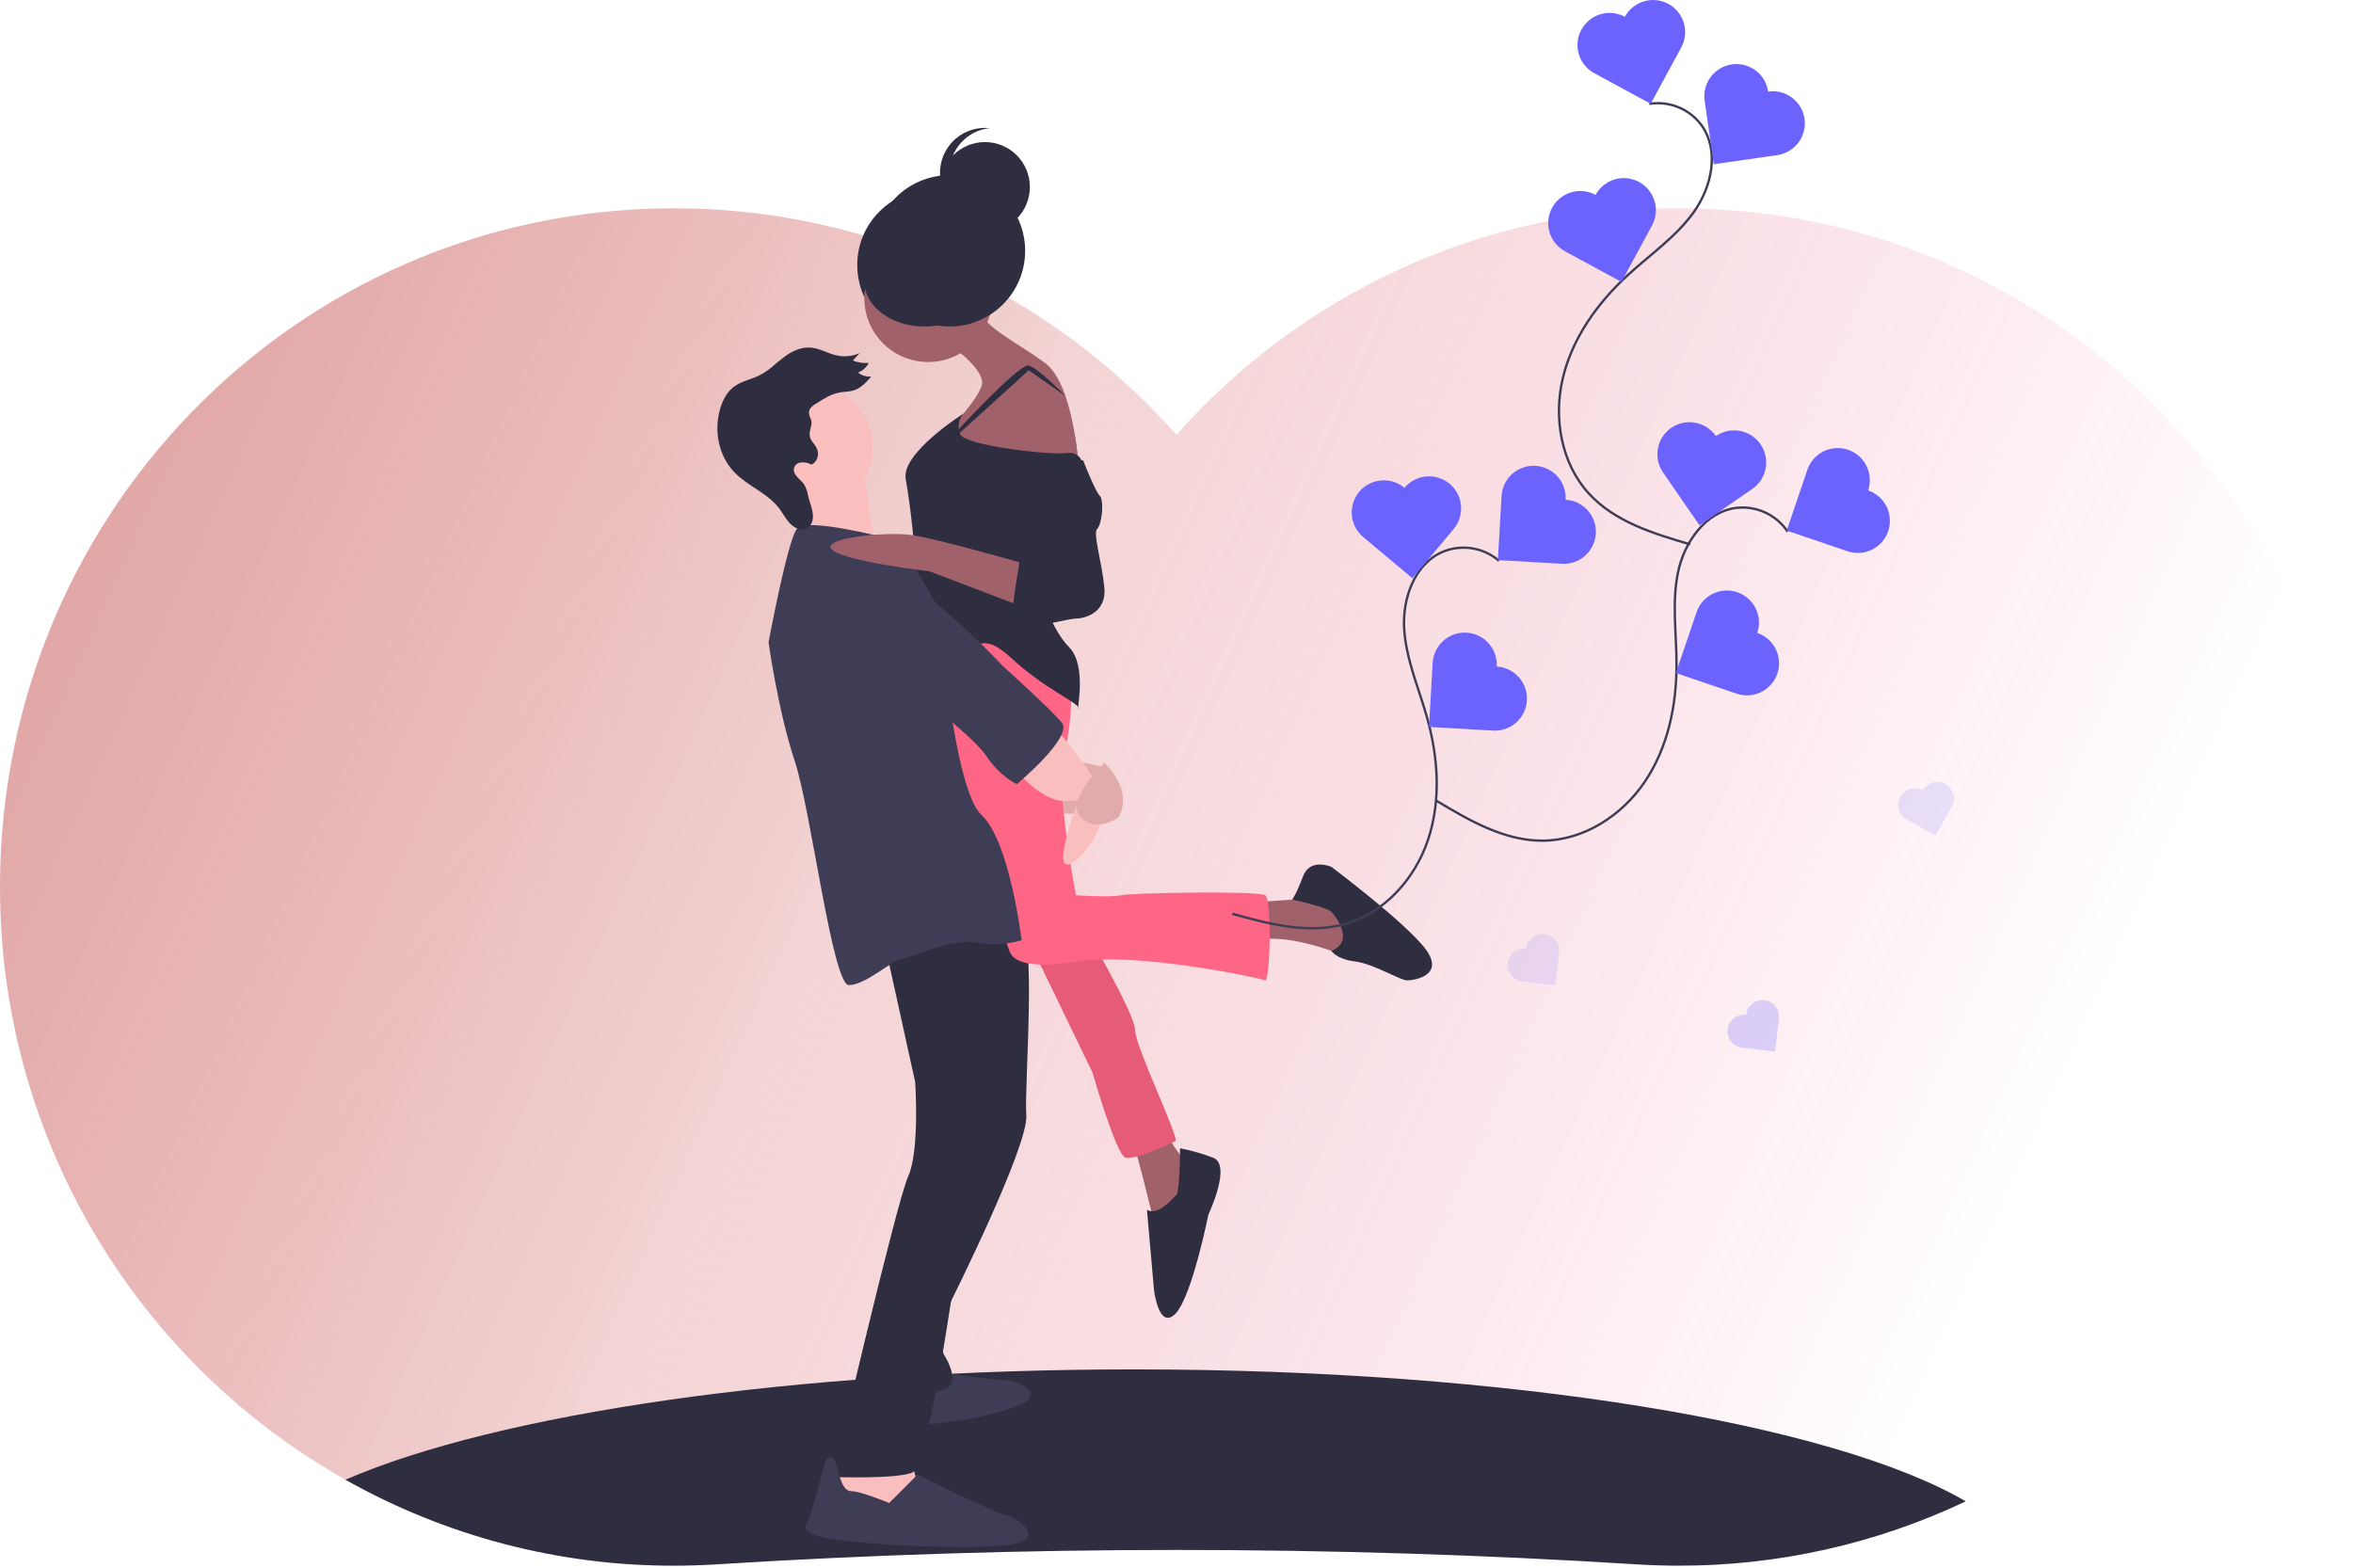 <svg width="995" height="663" viewBox="0 0 995 663" fill="none" xmlns="http://www.w3.org/2000/svg">
<g id="undraw_love_xfcv 1">
<g clip-path="url(#clip0)">
<g id="love">
<path id="Vector" d="M994.938 380.87C993.96 434.24 978.125 486.281 949.21 531.15C920.295 576.019 879.446 611.94 831.248 634.88C793.355 652.845 751.933 662.137 709.998 662.08C703.968 662.08 697.981 661.894 692.038 661.52C562.471 653.4 432.524 653.4 302.958 661.52C297.018 661.89 291.031 662.077 284.998 662.08C236.33 662.151 188.473 649.629 146.078 625.73C102.53 601.158 66.151 565.643 40.541 522.697C14.931 479.751 0.976 430.864 0.058 380.87C-3.102 220.19 124.088 88.82 283.668 88.08C368.658 87.69 445.038 124.77 497.498 183.85C549.958 124.77 626.338 87.69 711.328 88.08C870.908 88.82 998.098 220.19 994.938 380.87Z" fill="url(#paint0_linear)"/>
<path id="Vector_2" d="M831.248 634.88C793.355 652.845 751.933 662.137 709.998 662.08C703.968 662.08 697.981 661.894 692.038 661.52C562.471 653.4 432.524 653.4 302.958 661.52C297.018 661.89 291.031 662.077 284.998 662.08C236.33 662.151 188.473 649.629 146.078 625.73C210.208 597.95 335.468 579.08 479.498 579.08C638.838 579.08 775.208 602.17 831.248 634.88Z" fill="#2F2E41"/>
<path id="Vector_3" d="M465.498 331.08H440.498V344.08H465.498V331.08Z" fill="#FBBEBE"/>
<path id="Vector_4" opacity="0.1" d="M465.498 331.08H440.498V344.08H465.498V331.08Z" fill="black"/>
<path id="Vector_5" d="M394.498 144.08C412.171 144.08 426.498 129.753 426.498 112.08C426.498 94.407 412.171 80.08 394.498 80.08C376.825 80.08 362.498 94.407 362.498 112.08C362.498 129.753 376.825 144.08 394.498 144.08Z" fill="#2F2E41"/>
<path id="Vector_6" d="M466.998 324.58C466.998 324.58 456.998 321.58 454.998 322.58C452.998 323.58 461.998 331.58 461.998 331.58L466.998 324.58Z" fill="#FBBEBE"/>
<path id="Vector_7" opacity="0.1" d="M466.998 324.58C466.998 324.58 456.998 321.58 454.998 322.58C452.998 323.58 461.998 331.58 461.998 331.58L466.998 324.58Z" fill="black"/>
<path id="Vector_8" d="M397.998 580.58C397.998 580.58 420.998 583.58 424.998 583.58C428.998 583.58 439.998 587.58 433.998 592.58C427.998 597.58 389.998 604.58 384.998 601.58C379.998 598.58 372.998 589.58 377.998 588.58C382.998 587.58 397.998 580.58 397.998 580.58Z" fill="#3F3D56"/>
<path id="Vector_9" d="M356.998 617.58L348.998 631.58L358.998 636.58L377.998 640.58L387.998 627.58L383.998 612.58L356.998 617.58Z" fill="#FBBEBE"/>
<path id="Vector_10" d="M409.998 514.58C409.998 514.58 396.998 569.58 398.998 572.58C400.998 575.58 404.998 583.58 400.998 586.58C396.998 589.58 380.998 590.58 380.998 590.58L385.998 561.58L392.998 526.58L409.998 514.58Z" fill="#2F2E41"/>
<path id="Vector_11" d="M373.998 398.58L386.998 457.58C386.998 457.58 388.998 486.58 383.998 497.58C378.998 508.58 351.998 624.58 351.998 624.58C351.998 624.58 379.998 625.58 385.998 622.58C391.998 619.58 402.117 550.315 402.117 550.315C402.117 550.315 434.998 484.58 433.998 471.58C432.998 458.58 438.966 392.543 430.482 387.562C421.998 382.58 373.998 398.58 373.998 398.58Z" fill="#2F2E41"/>
<path id="Vector_12" d="M375.998 635.58L387.998 623.58C387.998 623.58 419.998 639.58 424.998 640.58C429.998 641.58 440.998 649.58 429.998 652.58C418.998 655.58 377.998 653.58 367.998 652.58C357.998 651.58 337.998 650.58 340.998 644.58C343.998 638.58 348.998 617.58 348.998 617.58C348.998 617.58 351.761 613.759 353.379 618.67C354.998 623.58 355.998 630.58 359.998 630.58C363.998 630.58 375.998 635.58 375.998 635.58Z" fill="#3F3D56"/>
<path id="Vector_13" d="M529.998 381.58L557.998 379.58L576.998 389.58L574.998 401.58L566.998 403.58C566.998 403.58 544.998 394.58 531.998 397.58C518.998 400.58 529.998 381.58 529.998 381.58Z" fill="#A0616A"/>
<path id="Vector_14" d="M562.998 385.58C562.998 385.58 573.998 397.612 562.998 402.096C562.998 402.096 564.998 405.58 572.998 406.58C580.998 407.58 591.998 414.58 594.998 414.58C597.998 414.58 610.998 412.58 602.998 401.58C594.998 390.58 562.998 366.58 562.998 366.58C562.998 366.58 553.998 362.58 550.998 370.58C547.998 378.58 546.415 380.408 546.415 380.408C546.415 380.408 560.998 383.58 562.998 385.58Z" fill="#2F2E41"/>
<path id="Vector_15" d="M478.998 481.58C478.998 481.58 487.998 515.58 487.998 517.58C487.998 519.58 499.998 509.58 499.998 509.58L501.998 491.58C501.998 491.58 493.998 483.58 493.998 478.58C493.998 473.58 478.998 481.58 478.998 481.58Z" fill="#A0616A"/>
<path id="Vector_16" d="M496.998 505.58C496.998 505.58 489.998 514.58 484.998 511.58L487.998 545.58C487.998 545.58 489.998 562.58 496.998 555.58C503.998 548.58 510.998 513.58 510.998 513.58C510.998 513.58 520.998 492.58 512.998 489.58C508.457 487.841 503.772 486.502 498.998 485.58C498.998 485.58 498.998 506.58 496.998 505.58Z" fill="#2F2E41"/>
<path id="Vector_17" d="M431.998 391.58L461.998 453.58C461.998 453.58 471.998 488.58 475.998 489.58C479.998 490.58 494.998 483.58 496.998 482.58C498.998 481.58 479.998 442.58 479.998 435.58C479.998 428.58 456.998 389.58 456.998 389.58L431.998 391.58Z" fill="#FF6584"/>
<path id="Vector_18" opacity="0.1" d="M431.998 391.58L461.998 453.58C461.998 453.58 471.998 488.58 475.998 489.58C479.998 490.58 494.998 483.58 496.998 482.58C498.998 481.58 479.998 442.58 479.998 435.58C479.998 428.58 456.998 389.58 456.998 389.58L431.998 391.58Z" fill="black"/>
<path id="Vector_19" d="M452.998 283.58C452.998 283.58 453.998 304.58 449.998 318.58C445.998 332.58 454.998 378.58 454.998 378.58C454.998 378.58 469.998 379.58 473.998 378.58C477.998 377.58 531.998 376.58 534.998 378.58C537.998 380.58 536.998 415.58 534.998 414.58C532.998 413.58 480.998 402.58 455.998 406.58C430.998 410.58 427.998 404.58 426.998 402.58C425.998 400.58 408.998 346.58 408.998 346.58L402.998 320.58L394.998 292.58L399.998 265.58L452.998 283.58Z" fill="#FF6584"/>
<path id="Vector_20" d="M392.498 153.08C407.409 153.08 419.498 140.992 419.498 126.08C419.498 111.169 407.409 99.08 392.498 99.08C377.586 99.08 365.498 111.169 365.498 126.08C365.498 140.992 377.586 153.08 392.498 153.08Z" fill="#A0616A"/>
<path id="Vector_21" d="M341.998 216.58C356.909 216.58 368.998 204.492 368.998 189.58C368.998 174.668 356.909 162.58 341.998 162.58C327.086 162.58 314.998 174.668 314.998 189.58C314.998 204.492 327.086 216.58 341.998 216.58Z" fill="#FBBEBE"/>
<path id="Vector_22" d="M399.998 144.58C399.998 144.58 417.998 156.58 414.998 163.58C411.998 170.58 403.998 178.58 403.998 178.58L402.998 189.58L417.998 194.58L455.998 196.58C455.998 196.58 453.998 162.58 441.998 153.58C429.998 144.58 415.998 138.58 413.998 130.58C411.998 122.58 399.998 144.58 399.998 144.58Z" fill="#A0616A"/>
<path id="Vector_23" d="M449.614 169.246C443.069 157.02 424.657 158.506 420.841 171.837C420.34 173.452 420.185 175.153 420.384 176.832C420.583 178.51 421.133 180.128 421.998 181.58C428.998 193.58 433.998 202.58 433.998 202.58L455.998 200.58C455.998 200.58 456.43 181.98 449.614 169.246Z" fill="#A0616A"/>
<path id="Vector_24" d="M407.284 174.994C407.284 174.994 380.998 191.58 382.998 202.58C384.998 213.58 386.998 232.58 386.998 239.58C386.998 246.58 393.998 268.58 403.998 272.58C413.998 276.58 413.998 265.58 427.998 278.58C441.998 291.58 456.998 297.58 455.998 299.58C454.998 301.58 459.998 281.58 451.998 273.58C443.998 265.58 434.998 242.58 442.998 232.58C450.998 222.58 457.998 196.58 457.998 196.58C457.998 196.58 456.998 190.58 450.998 191.58C444.998 192.58 407.998 188.58 405.998 183.58C405.414 182.167 405.226 180.621 405.453 179.109C405.679 177.597 406.312 176.175 407.284 174.994Z" fill="#2F2E41"/>
<path id="Vector_25" d="M403.553 183.474C403.553 183.474 430.998 153.58 434.998 154.58C438.998 155.58 450.517 167.414 450.517 167.414L434.998 156.58L403.553 185.159L403.553 183.474Z" fill="#2F2E41"/>
<path id="Vector_26" d="M364.998 194.58C364.998 194.58 368.754 235.026 373.876 238.803C378.998 242.58 334.998 241.58 334.998 241.58C334.998 241.58 344.998 210.58 338.998 206.58C332.998 202.58 364.998 194.58 364.998 194.58Z" fill="#FBBEBE"/>
<path id="Vector_27" d="M374.998 227.58C374.998 227.58 340.998 218.58 336.998 223.58C332.998 228.58 324.998 271.58 324.998 271.58C324.998 271.58 328.998 300.58 335.998 321.58C342.998 342.58 351.998 416.58 358.998 416.58C365.998 416.58 377.998 405.58 380.998 405.58C383.998 405.58 401.998 396.58 412.998 398.58C419.316 399.823 425.844 399.48 431.998 397.58C431.998 397.58 426.998 355.58 414.998 344.58C402.998 333.58 396.998 257.58 396.998 257.58C396.998 257.58 379.998 225.58 374.998 227.58Z" fill="#3F3D56"/>
<path id="Vector_28" d="M426.998 322.58C426.998 322.58 438.368 338.013 449.683 338.797L455.998 338.58C455.998 338.58 445.998 364.58 450.998 365.58C455.998 366.58 470.998 346.58 465.998 335.58C460.998 324.58 445.998 307.58 445.998 307.58L426.998 322.58Z" fill="#FBBEBE"/>
<path id="Vector_29" d="M466.998 322.58C466.998 322.58 449.998 338.58 456.998 345.58C463.998 352.58 472.998 345.58 472.998 345.58C472.998 345.58 479.998 335.58 466.998 322.58Z" fill="#FBBEBE"/>
<path id="Vector_30" opacity="0.1" d="M466.998 322.58C466.998 322.58 449.998 338.58 456.998 345.58C463.998 352.58 472.998 345.58 472.998 345.58C472.998 345.58 479.998 335.58 466.998 322.58Z" fill="black"/>
<path id="Vector_31" d="M401.498 138.08C419.171 138.08 433.498 123.753 433.498 106.08C433.498 88.407 419.171 74.08 401.498 74.08C383.825 74.08 369.498 88.407 369.498 106.08C369.498 123.753 383.825 138.08 401.498 138.08Z" fill="#2F2E41"/>
<path id="Vector_32" d="M416.498 98.08C426.991 98.08 435.498 89.574 435.498 79.08C435.498 68.587 426.991 60.08 416.498 60.08C406.004 60.08 397.498 68.587 397.498 79.08C397.498 89.574 406.004 98.08 416.498 98.08Z" fill="#2F2E41"/>
<path id="Vector_33" d="M401.498 73.08C401.498 68.388 403.235 63.861 406.374 60.373C409.513 56.885 413.831 54.681 418.498 54.187C417.833 54.117 417.166 54.081 416.498 54.08C413.917 54.079 411.363 54.603 408.992 55.62C406.621 56.638 404.482 58.128 402.705 60C400.929 61.871 399.552 64.085 398.659 66.506C397.767 68.927 397.376 71.505 397.512 74.082C397.648 76.658 398.308 79.181 399.45 81.494C400.593 83.808 402.195 85.864 404.159 87.539C406.122 89.213 408.407 90.469 410.872 91.232C413.337 91.994 415.932 92.247 418.498 91.973C413.831 91.479 409.513 89.276 406.374 85.787C403.235 82.299 401.498 77.773 401.498 73.08Z" fill="#2F2E41"/>
<path id="Vector_34" d="M390.998 138.08C405.081 138.08 416.498 129.574 416.498 119.08C416.498 108.587 405.081 100.08 390.998 100.08C376.914 100.08 365.498 108.587 365.498 119.08C365.498 129.574 376.914 138.08 390.998 138.08Z" fill="#2F2E41"/>
<path id="Vector_35" d="M343.124 179.556C342.773 181.433 341.94 183.319 342.644 185.252C343.165 186.684 344.435 187.819 345.197 189.176C346.732 191.906 345.715 195.402 343.075 196.471C341.59 195.614 339.847 195.319 338.163 195.64C337.396 195.813 336.719 196.262 336.262 196.901C335.805 197.541 335.6 198.326 335.685 199.108C336.037 201.417 338.728 202.896 340.097 204.956C340.938 206.499 341.504 208.177 341.769 209.915C342.443 212.612 343.628 215.289 343.765 217.987C343.902 220.684 342.59 223.535 339.913 223.922C337.663 224.246 335.243 222.721 333.615 220.869C331.987 219.017 330.889 216.82 329.398 214.87C324.553 208.535 316.271 205.582 310.664 199.833C303.478 192.466 301.956 181.554 304.527 172.855C305.606 169.202 307.393 165.71 310.428 163.481C313.614 161.142 317.868 160.394 321.436 158.575C325.251 156.63 328.177 153.519 331.552 150.979C334.926 148.439 339.106 146.403 343.711 147.088C346.923 147.565 349.97 149.314 353.157 150.139C356.623 151.086 360.311 150.782 363.574 149.28L360.612 152.458C362.744 153.303 365.039 153.651 367.325 153.475C366.404 155.362 364.79 156.82 362.819 157.545C364.414 158.792 366.417 159.396 368.435 159.238C366.237 161.749 363.876 164.362 360.489 165.237C358.83 165.666 357.023 165.645 355.311 165.925C351.661 166.522 348.587 168.449 345.607 170.34C344.042 171.333 342.074 172.459 342.085 174.52C342.094 176.237 343.482 177.638 343.124 179.556Z" fill="#2F2E41"/>
<path id="Vector_36" d="M354.998 237.58C354.998 237.58 345.998 270.58 361.998 277.58C377.998 284.58 410.998 310.58 416.998 319.58C422.998 328.58 429.998 331.58 429.998 331.58C429.998 331.58 453.998 311.58 448.998 305.58C443.998 299.58 423.998 281.58 423.998 281.58C423.998 281.58 372.998 226.58 354.998 237.58Z" fill="#3F3D56"/>
<path id="Vector_37" d="M433.998 238.58C433.998 238.58 397.259 228.078 386.128 226.329C374.998 224.58 345.998 227.58 351.998 232.58C357.998 237.58 392.998 241.58 392.998 241.58L434.998 257.58L433.998 238.58Z" fill="#A0616A"/>
<path id="Vector_38" d="M433.998 197.58C433.998 197.58 436.998 217.58 436.998 224.58C436.998 231.58 441.998 237.58 437.998 237.58C433.998 237.58 430.998 233.58 430.998 237.58C430.998 241.58 424.998 265.58 430.998 265.58C436.998 265.58 451.998 261.58 454.998 261.58C457.998 261.58 467.998 259.58 466.998 248.58C465.998 237.58 461.998 225.58 463.998 223.58C465.998 221.58 466.998 211.58 464.998 209.58C462.998 207.58 457.998 194.58 457.998 194.58L433.998 197.58Z" fill="#2F2E41"/>
</g>
<g id="lh" opacity="0.45">
<path id="Vector_39" opacity="0.3" d="M645.367 401.129C643.522 400.907 641.664 401.428 640.202 402.576C638.741 403.724 637.795 405.406 637.573 407.252C637.352 409.097 637.872 410.955 639.021 412.417C640.169 413.878 641.851 414.824 643.696 415.046L657.613 416.717L659.285 402.8C659.394 401.886 659.323 400.96 659.075 400.073C658.826 399.187 658.406 398.358 657.837 397.635C657.269 396.911 656.563 396.306 655.761 395.855C654.959 395.404 654.075 395.115 653.162 395.006C652.248 394.896 651.321 394.967 650.435 395.216C649.549 395.464 648.72 395.884 647.996 396.453C647.273 397.022 646.668 397.727 646.217 398.529C645.766 399.332 645.477 400.215 645.367 401.129Z" fill="#6C63FF"/>
</g>
<g id="rh" opacity="0.5">
<path id="Vector_40" opacity="0.3" d="M813.097 334.252C811.478 333.342 809.564 333.112 807.775 333.612C805.986 334.112 804.469 335.302 803.557 336.92C802.645 338.538 802.412 340.452 802.91 342.241C803.409 344.031 804.597 345.549 806.214 346.463L818.425 353.346L825.308 341.135C825.761 340.333 826.051 339.45 826.163 338.536C826.275 337.622 826.205 336.694 825.958 335.807C825.711 334.92 825.291 334.09 824.723 333.365C824.155 332.64 823.45 332.034 822.648 331.582C821.845 331.129 820.962 330.84 820.047 330.729C819.133 330.619 818.206 330.689 817.319 330.937C816.432 331.185 815.602 331.606 814.878 332.175C814.153 332.743 813.548 333.449 813.097 334.252Z" fill="#6C63FF"/>
</g>
<g id="mh" opacity="0.8">
<path id="Vector_41" opacity="0.3" d="M738.367 429.129C737.454 429.019 736.527 429.09 735.641 429.339C734.755 429.587 733.926 430.007 733.202 430.576C732.478 431.144 731.874 431.85 731.423 432.652C730.972 433.455 730.683 434.338 730.573 435.252C730.464 436.165 730.535 437.092 730.783 437.978C731.032 438.864 731.452 439.693 732.021 440.417C732.589 441.14 733.295 441.745 734.097 442.196C734.899 442.647 735.782 442.936 736.696 443.046L750.613 444.717L752.284 430.8C752.506 428.954 751.985 427.096 750.837 425.635C749.689 424.173 748.007 423.227 746.162 423.006C744.316 422.784 742.458 423.305 740.996 424.453C739.535 425.601 738.589 427.283 738.367 429.129Z" fill="#6C63FF"/>
</g>
<g id="letgo">
<path id="Vector_42" d="M633.875 237.157C630.64 234.372 626.692 232.542 622.475 231.874C618.258 231.206 613.939 231.726 610.001 233.375C598.123 238.556 592.95 253.107 593.781 266.038C594.611 278.97 600 291.1 603.489 303.579C608.177 320.341 609.394 338.508 603.9 355.023C598.407 371.538 585.48 386.092 568.714 390.76C553.151 395.094 536.643 390.749 521.08 386.416" stroke="#3F3D56" stroke-miterlimit="10"/>
<path id="Vector_43" d="M662.051 211.319C662.155 209.539 661.907 207.757 661.321 206.073C660.736 204.39 659.824 202.838 658.639 201.506C657.454 200.175 656.017 199.09 654.413 198.314C652.808 197.538 651.066 197.086 649.286 196.983C647.507 196.881 645.724 197.13 644.041 197.716C642.358 198.303 640.806 199.215 639.476 200.401C638.145 201.587 637.061 203.024 636.286 204.629C635.511 206.234 635.06 207.977 634.958 209.756L633.396 236.849L660.488 238.411C662.267 238.514 664.049 238.265 665.732 237.679C667.414 237.093 668.965 236.182 670.296 234.996C671.626 233.811 672.71 232.375 673.486 230.771C674.261 229.167 674.713 227.425 674.816 225.646C674.918 223.868 674.67 222.086 674.084 220.403C673.498 218.72 672.586 217.169 671.401 215.839C670.215 214.509 668.78 213.425 667.175 212.649C665.571 211.873 663.83 211.422 662.051 211.319Z" fill="#6C63FF"/>
<path id="Vector_44" d="M632.918 281.862C633.125 278.269 631.897 274.741 629.503 272.054C627.109 269.367 623.746 267.741 620.153 267.534C616.561 267.327 613.033 268.555 610.346 270.949C607.659 273.343 606.033 276.707 605.826 280.299L604.263 307.392L631.356 308.954C634.947 309.159 638.473 307.93 641.158 305.536C643.843 303.142 645.468 299.78 645.675 296.189C645.882 292.598 644.654 289.071 642.262 286.385C639.87 283.698 636.509 282.071 632.918 281.862Z" fill="#6C63FF"/>
<path id="Vector_45" d="M593.881 206.294C592.515 205.148 590.937 204.282 589.237 203.746C587.537 203.211 585.747 203.015 583.971 203.171C582.196 203.327 580.468 203.832 578.887 204.656C577.306 205.48 575.903 206.608 574.758 207.974C573.614 209.341 572.749 210.919 572.215 212.62C571.68 214.321 571.486 216.11 571.643 217.886C571.801 219.662 572.306 221.389 573.132 222.969C573.957 224.549 575.085 225.951 576.453 227.095L597.254 244.523L614.683 223.722C615.828 222.356 616.694 220.778 617.23 219.078C617.766 217.377 617.961 215.588 617.805 213.812C617.649 212.036 617.144 210.309 616.32 208.728C615.496 207.147 614.369 205.744 613.002 204.599C611.636 203.454 610.057 202.59 608.356 202.055C606.656 201.521 604.866 201.327 603.09 201.484C601.315 201.642 599.587 202.147 598.007 202.973C596.427 203.798 595.025 204.926 593.881 206.294H593.881Z" fill="#6C63FF"/>
<path id="Vector_46" d="M755.922 224.806C753.545 221.259 750.228 218.444 746.341 216.677C742.454 214.91 738.152 214.26 733.917 214.801C721.089 216.63 712.227 229.278 709.583 241.963C706.939 254.649 708.901 267.776 708.941 280.734C708.994 298.138 705.328 315.973 695.633 330.428C685.939 344.883 669.603 355.468 652.198 355.501C636.044 355.533 621.289 346.948 607.443 338.626" stroke="#3F3D56" stroke-miterlimit="10"/>
<path id="Vector_47" d="M789.962 207.406C790.535 205.719 790.77 203.935 790.653 202.157C790.537 200.379 790.071 198.641 789.283 197.043C788.495 195.445 787.4 194.018 786.06 192.843C784.72 191.668 783.162 190.769 781.475 190.196C779.788 189.623 778.004 189.389 776.226 189.505C774.448 189.622 772.71 190.087 771.112 190.875C769.514 191.663 768.087 192.759 766.912 194.098C765.737 195.438 764.837 196.996 764.265 198.683L755.542 224.381L781.239 233.104C782.926 233.676 784.71 233.911 786.488 233.795C788.266 233.678 790.004 233.213 791.602 232.424C793.2 231.636 794.627 230.541 795.802 229.201C796.977 227.862 797.877 226.304 798.449 224.616C799.022 222.929 799.257 221.146 799.14 219.367C799.024 217.589 798.558 215.852 797.77 214.254C796.982 212.655 795.887 211.228 794.547 210.053C793.207 208.878 791.649 207.979 789.962 207.406Z" fill="#6C63FF"/>
<path id="Vector_48" d="M743.091 267.64C744.248 264.232 744.004 260.505 742.412 257.277C740.82 254.05 738.012 251.587 734.604 250.43C731.196 249.273 727.469 249.517 724.241 251.109C721.014 252.701 718.55 255.509 717.394 258.917L708.671 284.614L734.368 293.338C737.776 294.494 741.504 294.25 744.731 292.658C747.959 291.067 750.422 288.258 751.578 284.85C752.735 281.443 752.491 277.715 750.899 274.487C749.307 271.26 746.499 268.797 743.091 267.64Z" fill="#6C63FF"/>
<path id="Vector_49" d="M725.594 184.404C724.583 182.936 723.292 181.681 721.796 180.712C720.3 179.743 718.627 179.078 716.874 178.755C715.121 178.432 713.321 178.459 711.578 178.832C709.835 179.205 708.182 179.918 706.715 180.93C705.247 181.942 703.994 183.234 703.026 184.73C702.057 186.227 701.394 187.9 701.072 189.654C700.751 191.407 700.778 193.207 701.153 194.95C701.527 196.693 702.241 198.345 703.254 199.811L718.662 222.151L741.001 206.743C743.964 204.7 745.993 201.564 746.643 198.024C747.293 194.485 746.511 190.832 744.467 187.87C742.424 184.907 739.288 182.878 735.748 182.228C732.209 181.578 728.556 182.361 725.594 184.404Z" fill="#6C63FF"/>
<path id="Vector_50" d="M697.444 43.905C701.661 43.24 705.98 43.764 709.917 45.416C713.854 47.069 717.252 49.786 719.731 53.262C727.101 63.92 723.836 79.014 716.321 89.57C708.806 100.126 697.837 107.601 688.299 116.373C675.488 128.154 664.888 142.957 660.861 159.89C656.835 176.823 660.161 196.002 671.956 208.8C682.905 220.679 699.227 225.678 714.738 230.19" stroke="#3F3D56" stroke-miterlimit="10"/>
<path id="Vector_51" d="M687.097 7.102C687.946 5.536 689.096 4.152 690.48 3.03C691.864 1.908 693.456 1.07 695.164 0.563C696.873 0.056 698.664 -0.109 700.436 0.076C702.208 0.262 703.927 0.794 705.493 1.644C707.059 2.493 708.443 3.643 709.565 5.027C710.687 6.412 711.525 8.003 712.032 9.712C712.539 11.42 712.705 13.211 712.519 14.983C712.334 16.756 711.801 18.474 710.952 20.04L698.014 43.895L674.159 30.957C672.592 30.108 671.209 28.958 670.087 27.574C668.965 26.19 668.126 24.598 667.619 22.89C667.113 21.181 666.947 19.39 667.133 17.618C667.318 15.846 667.851 14.127 668.7 12.561C669.55 10.995 670.699 9.611 672.084 8.489C673.468 7.367 675.06 6.529 676.768 6.022C678.476 5.515 680.267 5.349 682.04 5.535C683.812 5.72 685.53 6.253 687.097 7.102V7.102Z" fill="#6C63FF"/>
<path id="Vector_52" d="M674.717 82.413C675.567 80.847 676.716 79.463 678.1 78.341C679.485 77.219 681.076 76.381 682.785 75.874C684.493 75.367 686.284 75.202 688.057 75.387C689.829 75.573 691.547 76.105 693.113 76.955C694.68 77.804 696.063 78.954 697.185 80.338C698.308 81.723 699.146 83.314 699.653 85.023C700.16 86.731 700.325 88.522 700.14 90.294C699.954 92.067 699.422 93.785 698.572 95.351L685.634 119.206L661.779 106.268C660.213 105.419 658.829 104.269 657.707 102.885C656.585 101.501 655.747 99.909 655.24 98.201C654.733 96.493 654.568 94.701 654.753 92.929C654.938 91.157 655.471 89.438 656.321 87.872C657.17 86.306 658.32 84.922 659.704 83.8C661.088 82.678 662.68 81.84 664.388 81.333C666.097 80.826 667.888 80.66 669.66 80.846C671.432 81.031 673.151 81.564 674.717 82.413L674.717 82.413Z" fill="#6C63FF"/>
<path id="Vector_53" d="M747.696 38.727C749.46 38.472 751.258 38.567 752.985 39.007C754.713 39.447 756.337 40.223 757.765 41.29C759.192 42.358 760.395 43.697 761.305 45.23C762.215 46.763 762.814 48.46 763.068 50.225C763.322 51.989 763.225 53.787 762.784 55.514C762.343 57.241 761.566 58.865 760.497 60.291C759.428 61.718 758.089 62.92 756.555 63.829C755.021 64.738 753.323 65.336 751.559 65.588L724.697 69.451L720.835 42.59C720.323 39.027 721.246 35.408 723.403 32.527C725.559 29.646 728.772 27.74 732.334 27.228C735.896 26.715 739.516 27.639 742.397 29.796C745.278 31.952 747.184 35.165 747.696 38.727Z" fill="#6C63FF"/>
</g>
</g>
</g>
<defs>
<linearGradient id="paint0_linear" x1="-317.5" y1="-5.5" x2="844.5" y2="521.5" gradientUnits="userSpaceOnUse">
<stop offset="0.188" stop-color="#D99A9A"/>
<stop offset="0.609" stop-color="#D87272" stop-opacity="0.296"/>
<stop offset="1" stop-color="#E91863" stop-opacity="0"/>
</linearGradient>
<clipPath id="clip0">
<rect width="994.995" height="662.08" fill="white"/>
</clipPath>
</defs>
</svg>
